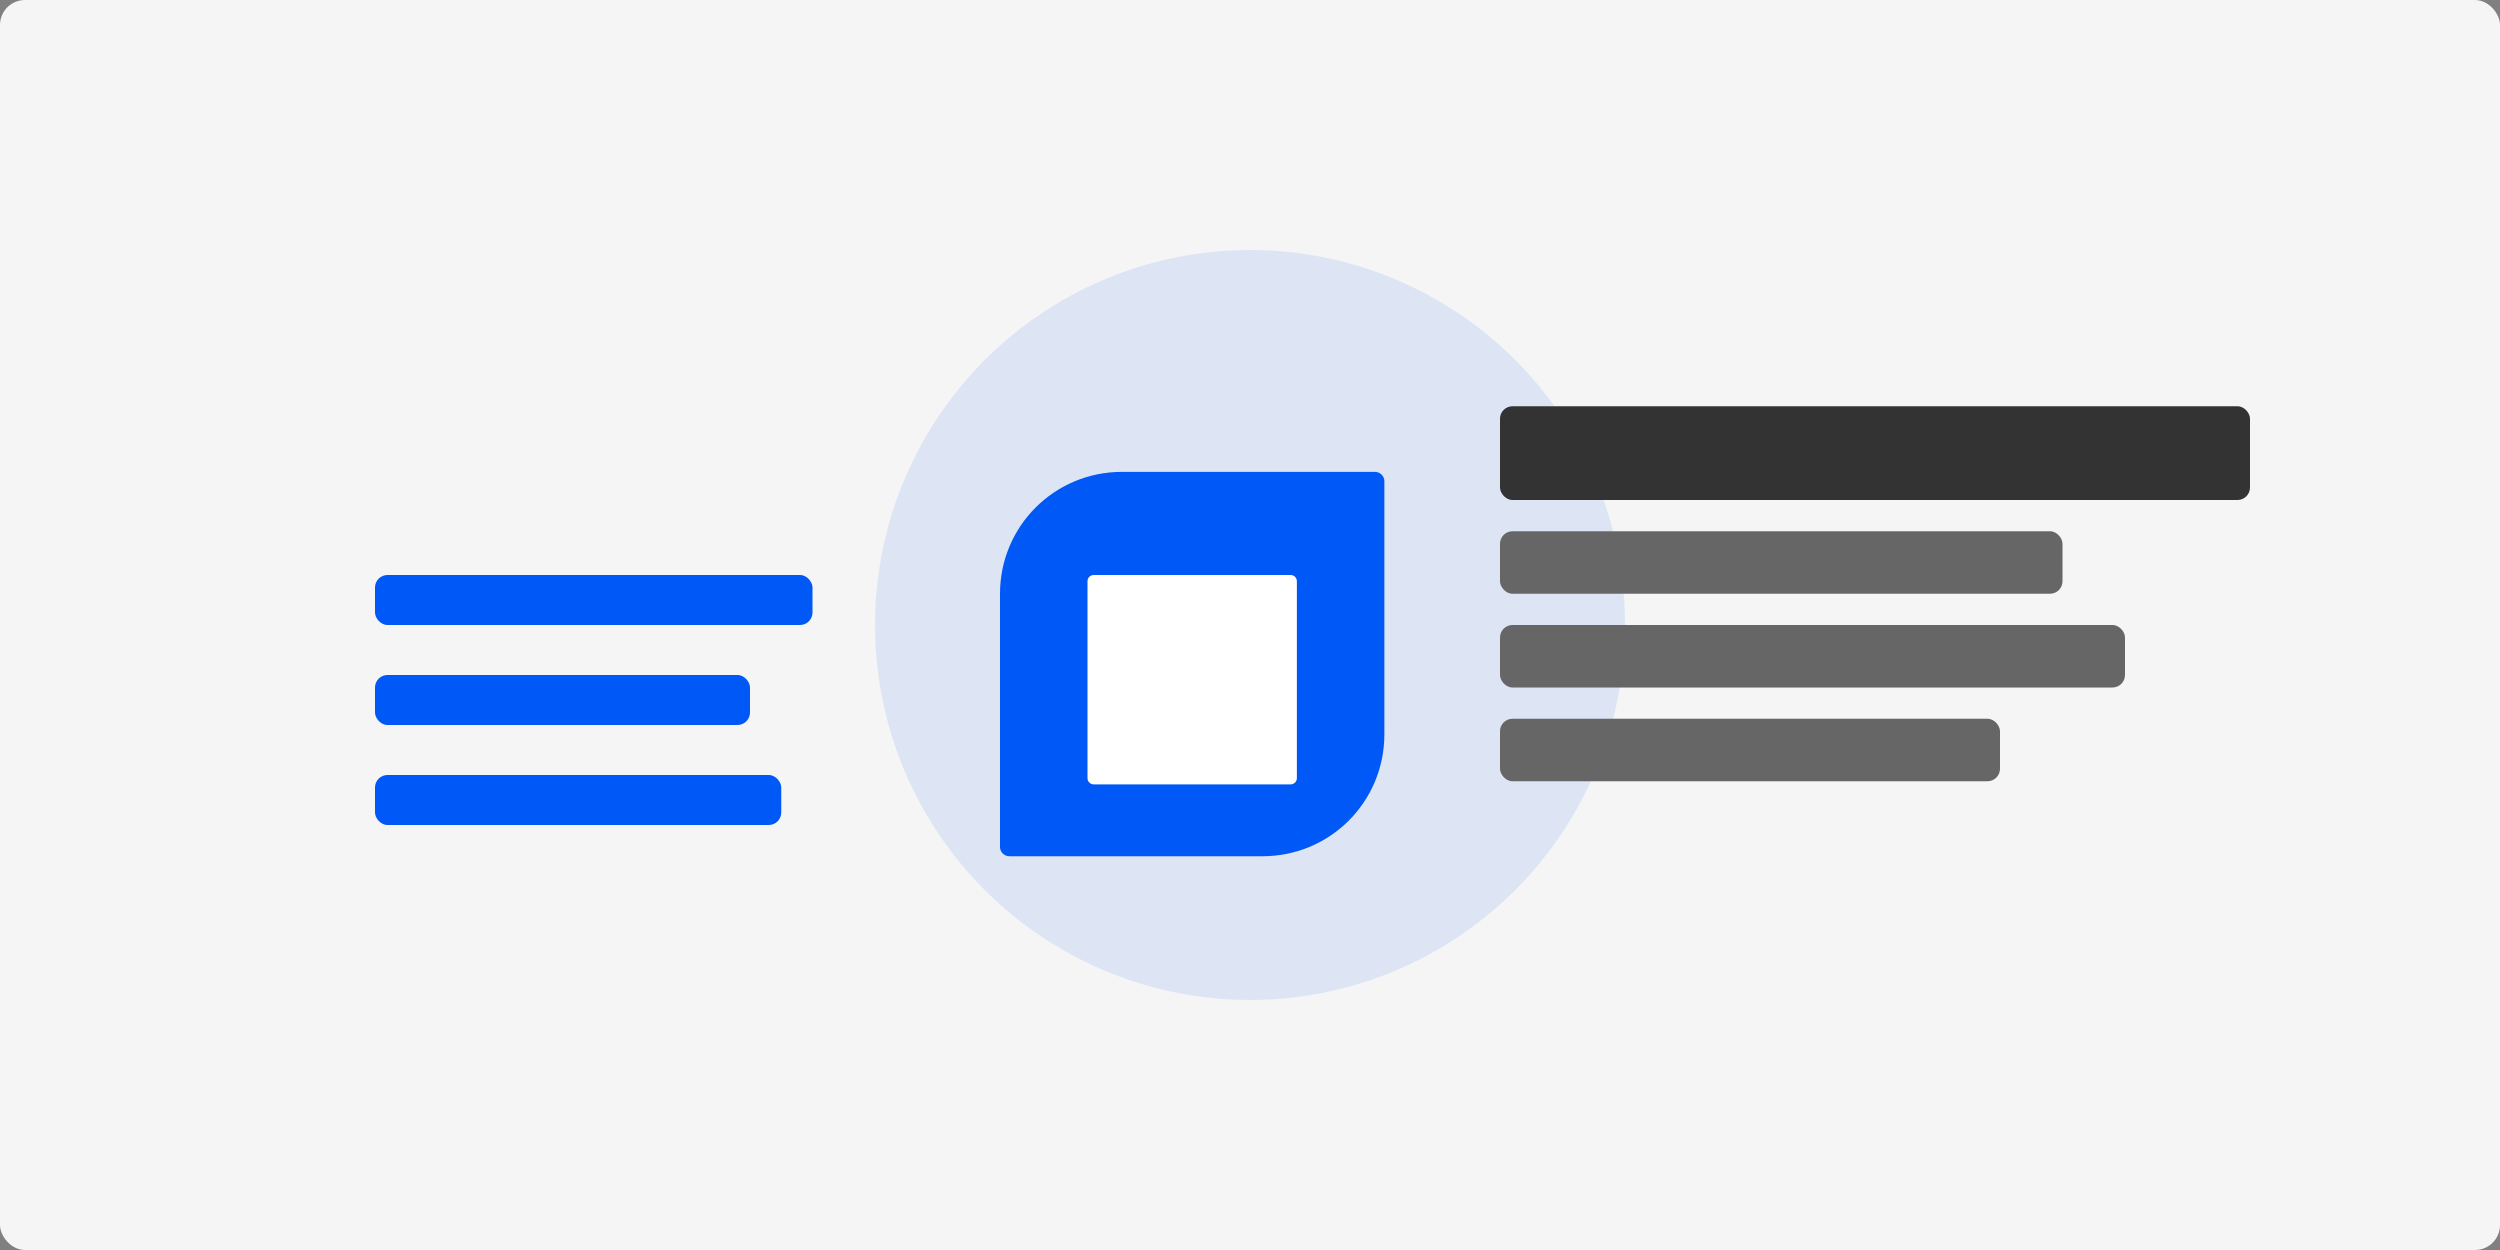 <svg width="800" height="400" viewBox="0 0 800 400" fill="none" xmlns="http://www.w3.org/2000/svg">
  <rect x="0" y="0" width="800" height="400" fill="#808080" stroke="none"/>
  <rect width="800" height="400" rx="8" fill="#F5F5F5"/>
  <circle cx="400" cy="200" r="120" fill="#0059F7" fill-opacity="0.1"/>
  <path d="M320 190C320 168.402 337.402 151 359 151H440C441.657 151 443 152.343 443 154V235C443 256.598 425.598 274 404 274H323C321.343 274 320 272.657 320 271V190Z" fill="#0059F7"/>
  <path d="M348 186C348 184.895 348.895 184 350 184H413C414.105 184 415 184.895 415 186V249C415 250.105 414.105 251 413 251H350C348.895 251 348 250.105 348 249V186Z" fill="white"/>
  
  <rect x="480" y="130" width="240" height="30" rx="4" fill="#333333"/>
  <rect x="480" y="170" width="180" height="20" rx="4" fill="#666666"/>
  <rect x="480" y="200" width="200" height="20" rx="4" fill="#666666"/>
  <rect x="480" y="230" width="160" height="20" rx="4" fill="#666666"/>
  
  <rect x="120" y="184" width="140" height="16" rx="4" fill="#0059F7"/>
  <rect x="120" y="216" width="120" height="16" rx="4" fill="#0059F7"/>
  <rect x="120" y="248" width="130" height="16" rx="4" fill="#0059F7"/>
</svg> 